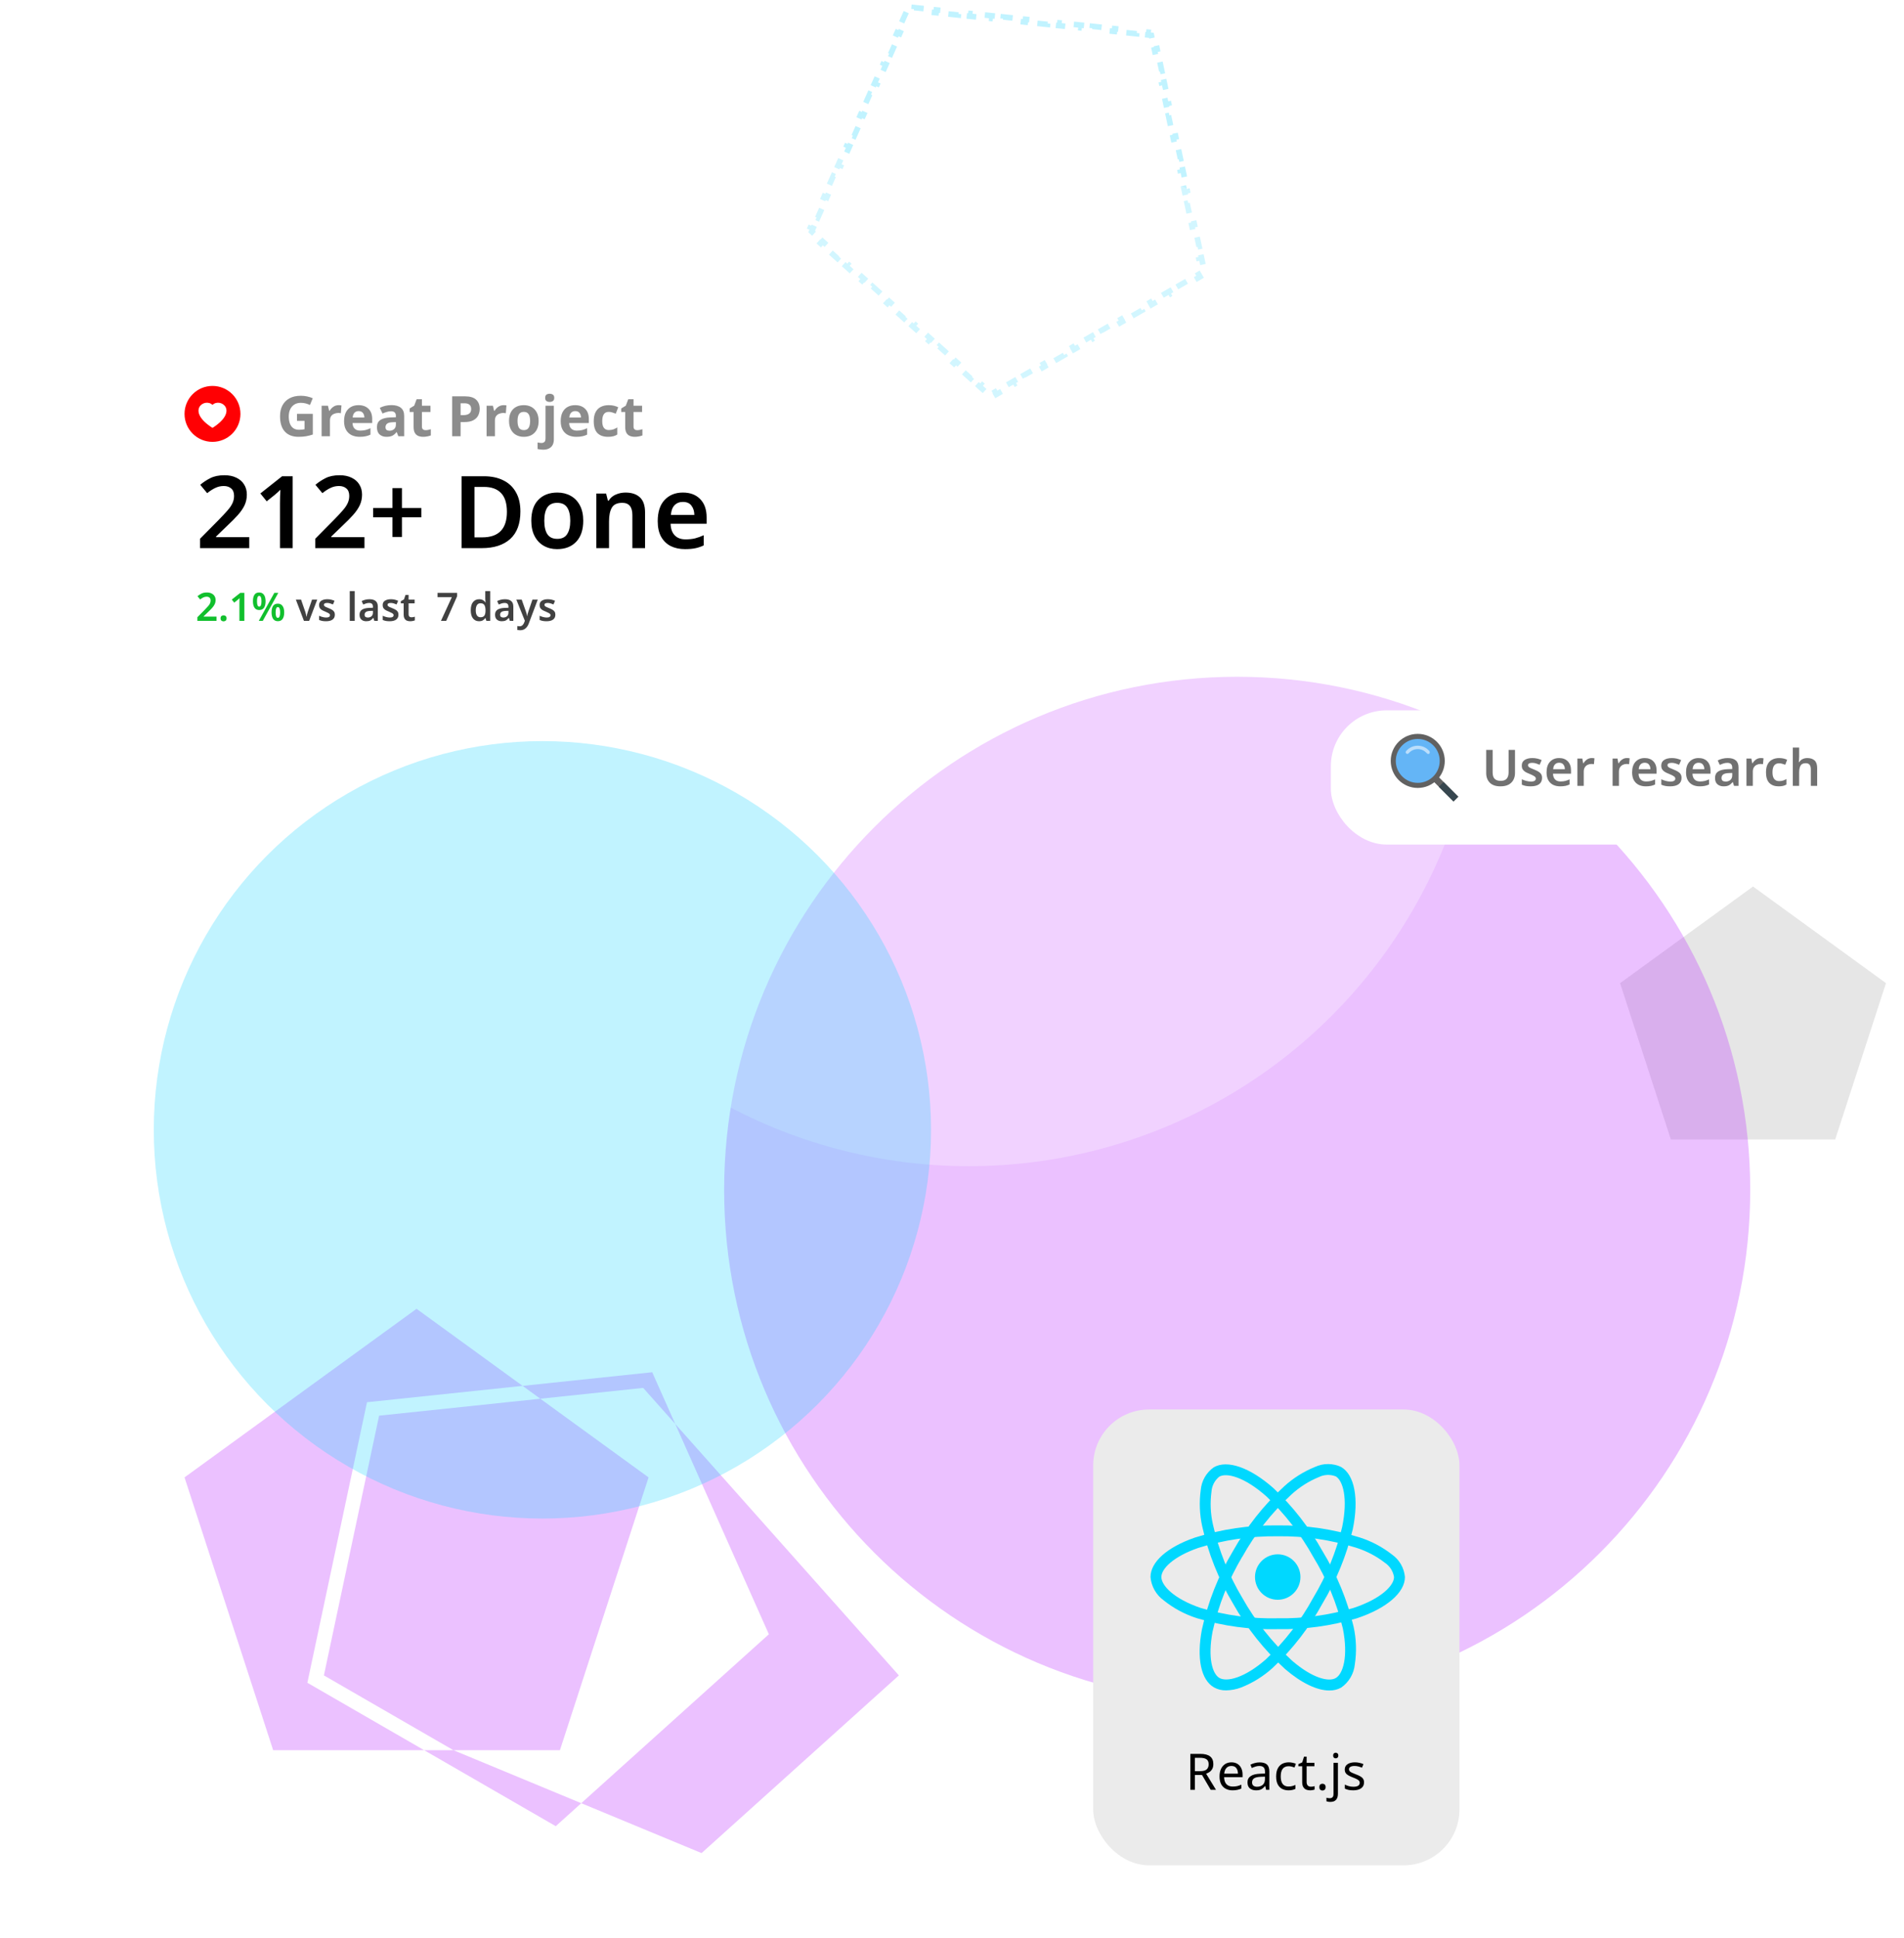 <svg width="681" height="693" viewBox="0 0 681 693" fill="none" xmlns="http://www.w3.org/2000/svg">
<path fill-rule="evenodd" clip-rule="evenodd" d="M186.918 495.555L148.986 468L66 528.282L97.698 625.822H151.688L198.771 653L275 584.375L233.278 490.683L186.918 495.555ZM193.248 500.153L186.918 495.555L131.264 501.403L109.937 601.721L151.688 625.822H162.159L250.924 662.625L321.5 599.089L230.043 496.286L193.248 500.153ZM193.248 500.153L231.972 528.282L200.274 625.822H162.159L115.849 599.089L135.594 506.211L193.248 500.153Z" fill="#B721FF" fill-opacity="0.28"/>
<path d="M627 317L674.553 351.549L656.389 407.451H597.611L579.447 351.549L627 317Z" fill="#A4A4A4" fill-opacity="0.28"/>
<path d="M322.507 7.992L324.137 4.331L325.05 4.737L325.57 3.57L326.84 3.704L326.945 2.709L330.93 3.128L330.826 4.123L334.812 4.542L334.916 3.547L338.902 3.966L338.797 4.961L342.783 5.38L342.887 4.385L346.873 4.804L346.769 5.799L350.754 6.217L350.859 5.223L354.844 5.642L354.74 6.636L358.726 7.055L358.83 6.061L362.816 6.48L362.711 7.474L366.697 7.893L366.801 6.899L370.787 7.317L370.683 8.312L374.668 8.731L374.773 7.736L378.758 8.155L378.654 9.15L382.64 9.569L382.744 8.574L386.73 8.993L386.625 9.988L390.611 10.407L390.716 9.412L394.701 9.831L394.597 10.825L398.582 11.244L398.687 10.25L402.673 10.669L402.568 11.663L406.554 12.082L406.658 11.088L410.644 11.507L410.539 12.501L411.81 12.635L412.075 13.884L413.053 13.676L413.887 17.596L412.908 17.804L413.742 21.724L414.72 21.516L415.553 25.436L414.575 25.644L415.408 29.564L416.386 29.356L417.219 33.276L416.241 33.484L417.075 37.404L418.053 37.196L418.886 41.116L417.908 41.324L418.741 45.244L419.719 45.036L420.552 48.956L419.574 49.164L420.407 53.084L421.386 52.877L422.219 56.797L421.241 57.005L422.074 60.925L423.052 60.717L423.885 64.637L422.907 64.845L423.74 68.765L424.719 68.557L425.552 72.477L424.574 72.685L425.407 76.605L426.385 76.397L427.218 80.317L426.24 80.525L427.073 84.445L428.051 84.237L428.885 88.157L427.907 88.365L428.74 92.285L429.718 92.077L430.551 95.997L429.573 96.205L429.839 97.454L428.732 98.093L429.232 98.959L425.762 100.963L425.262 100.097L421.791 102.101L422.291 102.967L418.82 104.97L418.32 104.104L414.85 106.108L415.35 106.974L411.879 108.978L411.379 108.112L407.908 110.116L408.408 110.982L404.938 112.986L404.438 112.12L400.967 114.124L401.467 114.99L397.996 116.993L397.496 116.127L394.025 118.131L394.525 118.997L391.055 121.001L390.555 120.135L387.084 122.139L387.584 123.005L384.113 125.009L383.613 124.143L380.143 126.146L380.643 127.012L377.172 129.016L376.672 128.15L373.201 130.154L373.701 131.02L370.23 133.024L369.73 132.158L366.26 134.162L366.76 135.028L363.289 137.032L362.789 136.165L359.318 138.169L359.818 139.035L356.348 141.039L355.848 140.173L354.741 140.812L353.792 139.957L353.123 140.7L350.145 138.019L350.814 137.275L347.836 134.594L347.167 135.337L344.188 132.655L344.858 131.912L341.879 129.231L341.21 129.974L338.232 127.292L338.901 126.549L335.923 123.867L335.254 124.61L332.275 121.929L332.945 121.186L329.966 118.504L329.297 119.247L326.319 116.566L326.988 115.822L324.01 113.141L323.341 113.884L320.362 111.202L321.032 110.459L318.053 107.778L317.384 108.521L314.406 105.839L315.075 105.096L312.097 102.414L311.428 103.157L308.449 100.476L309.119 99.733L306.14 97.051L305.471 97.794L302.493 95.113L303.162 94.369L300.184 91.688L299.515 92.431L296.536 89.749L297.206 89.006L294.227 86.325L293.558 87.068L290.58 84.386L291.249 83.643L290.3 82.788L290.819 81.621L289.906 81.215L291.536 77.554L292.449 77.96L294.08 74.299L293.166 73.892L294.796 70.231L295.71 70.638L297.34 66.977L296.426 66.57L298.056 62.909L298.97 63.316L300.6 59.654L299.686 59.248L301.316 55.587L302.23 55.993L303.86 52.332L302.946 51.925L304.576 48.264L305.49 48.671L307.12 45.01L306.206 44.603L307.836 40.942L308.75 41.349L310.38 37.688L309.466 37.281L311.096 33.62L312.01 34.026L313.64 30.365L312.727 29.959L314.357 26.297L315.27 26.704L316.9 23.043L315.987 22.636L317.617 18.975L318.53 19.382L320.16 15.721L319.247 15.314L320.877 11.653L321.79 12.06L323.42 8.398L322.507 7.992Z" stroke="#21D4FD" stroke-opacity="0.28" stroke-width="2" stroke-dasharray="4 4"/>
<g filter="url(#filter0_b_4_546)">
<path d="M626 425.5C626 526.844 543.844 609 442.5 609C341.156 609 259 526.844 259 425.5C259 324.156 341.156 242 442.5 242C543.844 242 626 324.156 626 425.5Z" fill="#B721FF" fill-opacity="0.28"/>
</g>
<g filter="url(#filter1_b_4_546)">
<circle cx="346.5" cy="233.5" r="183.5" fill="white" fill-opacity="0.28"/>
</g>
<g filter="url(#filter2_b_4_546)">
<circle cx="194" cy="404" r="139" fill="#21D4FD" fill-opacity="0.28"/>
</g>
<g filter="url(#filter3_d_4_546)">
<path d="M31 140C31 128.954 39.954 120 51 120H274C285.046 120 294 128.954 294 140V222C294 233.046 285.046 242 274 242H51C39.954 242 31 233.046 31 222V140Z" fill="white"/>
</g>
<path d="M77.448 222H70.602V220.698L73.15 218.122C73.654 217.609 74.065 217.17 74.382 216.806C74.709 216.442 74.947 216.101 75.096 215.784C75.255 215.457 75.334 215.107 75.334 214.734C75.334 214.277 75.203 213.936 74.942 213.712C74.681 213.479 74.335 213.362 73.906 213.362C73.486 213.362 73.094 213.451 72.73 213.628C72.366 213.796 71.988 214.039 71.596 214.356L70.63 213.194C71.041 212.839 71.507 212.531 72.03 212.27C72.553 211.999 73.211 211.864 74.004 211.864C74.648 211.864 75.203 211.981 75.67 212.214C76.137 212.438 76.491 212.751 76.734 213.152C76.986 213.553 77.112 214.02 77.112 214.552C77.112 215.093 77.005 215.593 76.79 216.05C76.575 216.498 76.263 216.951 75.852 217.408C75.451 217.856 74.97 218.341 74.41 218.864L72.828 220.39V220.474H77.448V222ZM78.894 221.104C78.894 220.712 78.996 220.437 79.202 220.278C79.407 220.11 79.659 220.026 79.958 220.026C80.247 220.026 80.499 220.11 80.714 220.278C80.928 220.437 81.036 220.712 81.036 221.104C81.036 221.487 80.928 221.762 80.714 221.93C80.499 222.098 80.247 222.182 79.958 222.182C79.659 222.182 79.407 222.098 79.202 221.93C78.996 221.762 78.894 221.487 78.894 221.104ZM87.396 222H85.632V215.77C85.632 215.471 85.636 215.154 85.646 214.818C85.655 214.482 85.669 214.169 85.688 213.88C85.594 213.973 85.478 214.085 85.338 214.216C85.198 214.337 85.053 214.463 84.904 214.594L83.784 215.49L82.902 214.398L85.926 212.004H87.396V222ZM92.692 211.864C93.448 211.864 94.017 212.139 94.4 212.69C94.792 213.231 94.988 213.997 94.988 214.986C94.988 215.975 94.801 216.75 94.428 217.31C94.064 217.861 93.485 218.136 92.692 218.136C91.964 218.136 91.408 217.861 91.026 217.31C90.652 216.75 90.466 215.975 90.466 214.986C90.466 213.997 90.643 213.231 90.998 212.69C91.352 212.139 91.917 211.864 92.692 211.864ZM99.538 212.004L93.994 222H92.566L98.11 212.004H99.538ZM92.706 213.082C92.183 213.082 91.922 213.721 91.922 215C91.922 216.279 92.183 216.918 92.706 216.918C93.247 216.918 93.518 216.279 93.518 215C93.518 213.721 93.247 213.082 92.706 213.082ZM99.37 215.854C100.107 215.854 100.672 216.129 101.064 216.68C101.456 217.231 101.652 217.996 101.652 218.976C101.652 219.965 101.465 220.74 101.092 221.3C100.728 221.851 100.154 222.126 99.37 222.126C98.632 222.126 98.072 221.851 97.69 221.3C97.316 220.74 97.13 219.965 97.13 218.976C97.13 217.996 97.307 217.231 97.662 216.68C98.026 216.129 98.595 215.854 99.37 215.854ZM99.37 217.086C98.847 217.086 98.586 217.721 98.586 218.99C98.586 220.278 98.847 220.922 99.37 220.922C99.92 220.922 100.196 220.278 100.196 218.99C100.196 217.721 99.92 217.086 99.37 217.086Z" fill="#11BF2D"/>
<path d="M108.704 222L105.82 214.412H107.682L109.194 218.794C109.288 219.065 109.372 219.363 109.446 219.69C109.53 220.017 109.582 220.292 109.6 220.516H109.656C109.684 220.283 109.74 220.007 109.824 219.69C109.908 219.363 109.997 219.065 110.09 218.794L111.602 214.412H113.464L110.58 222H108.704ZM119.763 219.802C119.763 220.567 119.488 221.151 118.937 221.552C118.396 221.944 117.616 222.14 116.599 222.14C116.067 222.14 115.61 222.103 115.227 222.028C114.854 221.953 114.49 221.837 114.135 221.678V220.18C114.508 220.357 114.919 220.507 115.367 220.628C115.824 220.749 116.254 220.81 116.655 220.81C117.14 220.81 117.49 220.735 117.705 220.586C117.92 220.437 118.027 220.236 118.027 219.984C118.027 219.835 117.985 219.704 117.901 219.592C117.817 219.471 117.649 219.34 117.397 219.2C117.154 219.06 116.79 218.887 116.305 218.682C115.82 218.495 115.414 218.304 115.087 218.108C114.77 217.903 114.527 217.665 114.359 217.394C114.2 217.123 114.121 216.773 114.121 216.344C114.121 215.663 114.387 215.149 114.919 214.804C115.46 214.449 116.179 214.272 117.075 214.272C117.542 214.272 117.98 214.319 118.391 214.412C118.811 214.505 119.231 214.645 119.651 214.832L119.091 216.134C118.736 215.985 118.391 215.859 118.055 215.756C117.719 215.653 117.374 215.602 117.019 215.602C116.244 215.602 115.857 215.821 115.857 216.26C115.857 216.419 115.904 216.554 115.997 216.666C116.1 216.778 116.272 216.899 116.515 217.03C116.767 217.151 117.122 217.301 117.579 217.478C118.027 217.655 118.414 217.842 118.741 218.038C119.068 218.225 119.32 218.458 119.497 218.738C119.674 219.018 119.763 219.373 119.763 219.802ZM126.861 222H125.097V211.36H126.861V222ZM132.14 214.272C133.12 214.272 133.862 214.487 134.366 214.916C134.88 215.345 135.136 216.008 135.136 216.904V222H133.89L133.54 220.95H133.484C133.158 221.361 132.812 221.664 132.448 221.86C132.084 222.047 131.59 222.14 130.964 222.14C130.283 222.14 129.718 221.949 129.27 221.566C128.822 221.183 128.598 220.591 128.598 219.788C128.598 219.004 128.883 218.416 129.452 218.024C130.031 217.632 130.904 217.413 132.07 217.366L133.386 217.324V216.946C133.386 216.47 133.27 216.129 133.036 215.924C132.803 215.709 132.476 215.602 132.056 215.602C131.674 215.602 131.305 215.658 130.95 215.77C130.605 215.882 130.26 216.013 129.914 216.162L129.354 214.93C129.728 214.734 130.152 214.575 130.628 214.454C131.114 214.333 131.618 214.272 132.14 214.272ZM132.462 218.444C131.688 218.472 131.151 218.607 130.852 218.85C130.554 219.083 130.404 219.401 130.404 219.802C130.404 220.166 130.507 220.427 130.712 220.586C130.927 220.735 131.207 220.81 131.552 220.81C132.066 220.81 132.5 220.665 132.854 220.376C133.209 220.077 133.386 219.639 133.386 219.06V218.416L132.462 218.444ZM142.513 219.802C142.513 220.567 142.238 221.151 141.687 221.552C141.146 221.944 140.366 222.14 139.349 222.14C138.817 222.14 138.36 222.103 137.977 222.028C137.604 221.953 137.24 221.837 136.885 221.678V220.18C137.258 220.357 137.669 220.507 138.117 220.628C138.574 220.749 139.004 220.81 139.405 220.81C139.89 220.81 140.24 220.735 140.455 220.586C140.67 220.437 140.777 220.236 140.777 219.984C140.777 219.835 140.735 219.704 140.651 219.592C140.567 219.471 140.399 219.34 140.147 219.2C139.904 219.06 139.54 218.887 139.055 218.682C138.57 218.495 138.164 218.304 137.837 218.108C137.52 217.903 137.277 217.665 137.109 217.394C136.95 217.123 136.871 216.773 136.871 216.344C136.871 215.663 137.137 215.149 137.669 214.804C138.21 214.449 138.929 214.272 139.825 214.272C140.292 214.272 140.73 214.319 141.141 214.412C141.561 214.505 141.981 214.645 142.401 214.832L141.841 216.134C141.486 215.985 141.141 215.859 140.805 215.756C140.469 215.653 140.124 215.602 139.769 215.602C138.994 215.602 138.607 215.821 138.607 216.26C138.607 216.419 138.654 216.554 138.747 216.666C138.85 216.778 139.022 216.899 139.265 217.03C139.517 217.151 139.872 217.301 140.329 217.478C140.777 217.655 141.164 217.842 141.491 218.038C141.818 218.225 142.07 218.458 142.247 218.738C142.424 219.018 142.513 219.373 142.513 219.802ZM147.15 220.726C147.365 220.726 147.575 220.707 147.78 220.67C147.995 220.623 148.191 220.572 148.368 220.516V221.832C148.182 221.916 147.939 221.986 147.64 222.042C147.342 222.107 147.029 222.14 146.702 222.14C146.273 222.14 145.881 222.07 145.526 221.93C145.172 221.781 144.892 221.529 144.686 221.174C144.481 220.819 144.378 220.325 144.378 219.69V215.742H143.356V214.972L144.476 214.356L145.036 212.746H146.142V214.412H148.298V215.742H146.142V219.676C146.142 220.031 146.236 220.297 146.422 220.474C146.609 220.642 146.852 220.726 147.15 220.726ZM157.717 222L161.609 213.53H156.499V212.004H163.499V213.194L159.607 222H157.717ZM171.326 222.14C170.439 222.14 169.725 221.809 169.184 221.146C168.642 220.483 168.372 219.508 168.372 218.22C168.372 216.913 168.647 215.929 169.198 215.266C169.748 214.603 170.472 214.272 171.368 214.272C171.928 214.272 172.385 214.379 172.74 214.594C173.104 214.809 173.393 215.07 173.608 215.378H173.692C173.664 215.247 173.636 215.047 173.608 214.776C173.58 214.505 173.566 214.253 173.566 214.02V211.36H175.33V222H173.958L173.636 221.006H173.566C173.351 221.323 173.066 221.594 172.712 221.818C172.357 222.033 171.895 222.14 171.326 222.14ZM171.858 220.712C172.511 220.712 172.968 220.525 173.23 220.152C173.5 219.779 173.64 219.214 173.65 218.458V218.234C173.65 217.422 173.519 216.801 173.258 216.372C173.006 215.933 172.53 215.714 171.83 215.714C171.288 215.714 170.873 215.938 170.584 216.386C170.304 216.825 170.164 217.445 170.164 218.248C170.164 219.051 170.308 219.662 170.598 220.082C170.887 220.502 171.307 220.712 171.858 220.712ZM180.607 214.272C181.587 214.272 182.329 214.487 182.833 214.916C183.347 215.345 183.603 216.008 183.603 216.904V222H182.357L182.007 220.95H181.951C181.625 221.361 181.279 221.664 180.915 221.86C180.551 222.047 180.057 222.14 179.431 222.14C178.75 222.14 178.185 221.949 177.737 221.566C177.289 221.183 177.065 220.591 177.065 219.788C177.065 219.004 177.35 218.416 177.919 218.024C178.498 217.632 179.371 217.413 180.537 217.366L181.853 217.324V216.946C181.853 216.47 181.737 216.129 181.503 215.924C181.27 215.709 180.943 215.602 180.523 215.602C180.141 215.602 179.772 215.658 179.417 215.77C179.072 215.882 178.727 216.013 178.381 216.162L177.821 214.93C178.195 214.734 178.619 214.575 179.095 214.454C179.581 214.333 180.085 214.272 180.607 214.272ZM180.929 218.444C180.155 218.472 179.618 218.607 179.319 218.85C179.021 219.083 178.871 219.401 178.871 219.802C178.871 220.166 178.974 220.427 179.179 220.586C179.394 220.735 179.674 220.81 180.019 220.81C180.533 220.81 180.967 220.665 181.321 220.376C181.676 220.077 181.853 219.639 181.853 219.06V218.416L180.929 218.444ZM184.68 214.412H186.598L188.11 218.696C188.212 218.967 188.296 219.233 188.362 219.494C188.427 219.755 188.474 220.021 188.502 220.292H188.558C188.595 220.059 188.651 219.802 188.726 219.522C188.8 219.242 188.884 218.967 188.978 218.696L190.434 214.412H192.338L189.104 223.008C188.814 223.764 188.418 224.343 187.914 224.744C187.419 225.155 186.808 225.36 186.08 225.36C185.846 225.36 185.646 225.346 185.478 225.318C185.31 225.299 185.16 225.276 185.03 225.248V223.848C185.132 223.867 185.254 223.885 185.394 223.904C185.543 223.923 185.697 223.932 185.856 223.932C186.294 223.932 186.64 223.801 186.892 223.54C187.153 223.288 187.354 222.971 187.494 222.588L187.718 221.972L184.68 214.412ZM198.636 219.802C198.636 220.567 198.361 221.151 197.81 221.552C197.269 221.944 196.489 222.14 195.472 222.14C194.94 222.14 194.483 222.103 194.1 222.028C193.727 221.953 193.363 221.837 193.008 221.678V220.18C193.381 220.357 193.792 220.507 194.24 220.628C194.697 220.749 195.127 220.81 195.528 220.81C196.013 220.81 196.363 220.735 196.578 220.586C196.793 220.437 196.9 220.236 196.9 219.984C196.9 219.835 196.858 219.704 196.774 219.592C196.69 219.471 196.522 219.34 196.27 219.2C196.027 219.06 195.663 218.887 195.178 218.682C194.693 218.495 194.287 218.304 193.96 218.108C193.643 217.903 193.4 217.665 193.232 217.394C193.073 217.123 192.994 216.773 192.994 216.344C192.994 215.663 193.26 215.149 193.792 214.804C194.333 214.449 195.052 214.272 195.948 214.272C196.415 214.272 196.853 214.319 197.264 214.412C197.684 214.505 198.104 214.645 198.524 214.832L197.964 216.134C197.609 215.985 197.264 215.859 196.928 215.756C196.592 215.653 196.247 215.602 195.892 215.602C195.117 215.602 194.73 215.821 194.73 216.26C194.73 216.419 194.777 216.554 194.87 216.666C194.973 216.778 195.145 216.899 195.388 217.03C195.64 217.151 195.995 217.301 196.452 217.478C196.9 217.655 197.287 217.842 197.614 218.038C197.941 218.225 198.193 218.458 198.37 218.738C198.547 219.018 198.636 219.373 198.636 219.802Z" fill="#414141"/>
<path d="M106.22 147.98H111.88V155.38C111.133 155.633 110.353 155.833 109.54 155.98C108.74 156.127 107.827 156.2 106.8 156.2C104.667 156.2 103.027 155.573 101.88 154.32C100.733 153.067 100.16 151.24 100.16 148.84C100.16 147.347 100.447 146.053 101.02 144.96C101.607 143.867 102.453 143.02 103.56 142.42C104.667 141.82 106.02 141.52 107.62 141.52C108.38 141.52 109.127 141.6 109.86 141.76C110.593 141.92 111.26 142.133 111.86 142.4L110.86 144.82C110.42 144.593 109.92 144.407 109.36 144.26C108.8 144.113 108.213 144.04 107.6 144.04C106.72 144.04 105.953 144.24 105.3 144.64C104.66 145.04 104.16 145.607 103.8 146.34C103.453 147.06 103.28 147.913 103.28 148.9C103.28 149.833 103.407 150.66 103.66 151.38C103.913 152.1 104.313 152.667 104.86 153.08C105.407 153.48 106.12 153.68 107 153.68C107.427 153.68 107.787 153.66 108.08 153.62C108.387 153.58 108.667 153.533 108.92 153.48V150.5H106.22V147.98ZM121.133 144.88C121.279 144.88 121.453 144.887 121.653 144.9C121.853 144.913 122.013 144.933 122.133 144.96L121.913 147.76C121.819 147.733 121.679 147.713 121.493 147.7C121.319 147.673 121.166 147.66 121.033 147.66C120.526 147.66 120.039 147.753 119.573 147.94C119.106 148.113 118.726 148.4 118.433 148.8C118.153 149.2 118.013 149.747 118.013 150.44V156H115.033V145.08H117.293L117.733 146.92H117.873C118.193 146.36 118.633 145.88 119.193 145.48C119.753 145.08 120.399 144.88 121.133 144.88ZM128.224 144.88C129.731 144.88 130.924 145.313 131.804 146.18C132.684 147.033 133.124 148.253 133.124 149.84V151.28H126.084C126.111 152.12 126.357 152.78 126.824 153.26C127.304 153.74 127.964 153.98 128.804 153.98C129.511 153.98 130.151 153.913 130.724 153.78C131.297 153.633 131.891 153.413 132.504 153.12V155.42C131.971 155.687 131.404 155.88 130.804 156C130.217 156.133 129.504 156.2 128.664 156.2C127.571 156.2 126.604 156 125.764 155.6C124.924 155.187 124.264 154.567 123.784 153.74C123.304 152.913 123.064 151.873 123.064 150.62C123.064 149.34 123.277 148.28 123.704 147.44C124.144 146.587 124.751 145.947 125.524 145.52C126.297 145.093 127.197 144.88 128.224 144.88ZM128.244 147C127.671 147 127.191 147.187 126.804 147.56C126.431 147.933 126.211 148.513 126.144 149.3H130.324C130.311 148.633 130.137 148.087 129.804 147.66C129.471 147.22 128.951 147 128.244 147ZM140.02 144.86C141.487 144.86 142.607 145.18 143.38 145.82C144.167 146.447 144.56 147.413 144.56 148.72V156H142.48L141.9 154.52H141.82C141.354 155.107 140.86 155.533 140.34 155.8C139.82 156.067 139.107 156.2 138.2 156.2C137.227 156.2 136.42 155.92 135.78 155.36C135.14 154.787 134.82 153.913 134.82 152.74C134.82 151.58 135.227 150.727 136.04 150.18C136.854 149.62 138.074 149.313 139.7 149.26L141.6 149.2V148.72C141.6 148.147 141.447 147.727 141.14 147.46C140.847 147.193 140.434 147.06 139.9 147.06C139.367 147.06 138.847 147.14 138.34 147.3C137.834 147.447 137.327 147.633 136.82 147.86L135.84 145.84C136.427 145.533 137.074 145.293 137.78 145.12C138.5 144.947 139.247 144.86 140.02 144.86ZM140.44 150.98C139.48 151.007 138.814 151.18 138.44 151.5C138.067 151.82 137.88 152.24 137.88 152.76C137.88 153.213 138.014 153.54 138.28 153.74C138.547 153.927 138.894 154.02 139.32 154.02C139.96 154.02 140.5 153.833 140.94 153.46C141.38 153.073 141.6 152.533 141.6 151.84V150.94L140.44 150.98ZM152.211 153.82C152.544 153.82 152.864 153.787 153.171 153.72C153.477 153.653 153.784 153.573 154.091 153.48V155.7C153.771 155.833 153.371 155.947 152.891 156.04C152.424 156.147 151.911 156.2 151.351 156.2C150.697 156.2 150.111 156.093 149.591 155.88C149.084 155.667 148.677 155.3 148.371 154.78C148.077 154.247 147.931 153.513 147.931 152.58V147.32H146.511V146.06L148.151 145.06L149.011 142.76H150.911V145.08H153.971V147.32H150.911V152.58C150.911 152.993 151.031 153.307 151.271 153.52C151.511 153.72 151.824 153.82 152.211 153.82ZM166.278 141.72C168.118 141.72 169.458 142.12 170.298 142.92C171.151 143.707 171.578 144.793 171.578 146.18C171.578 147.007 171.405 147.787 171.058 148.52C170.711 149.24 170.131 149.82 169.318 150.26C168.518 150.7 167.425 150.92 166.038 150.92H164.738V156H161.718V141.72H166.278ZM166.118 144.2H164.738V148.44H165.738C166.591 148.44 167.265 148.273 167.758 147.94C168.265 147.593 168.518 147.04 168.518 146.28C168.518 144.893 167.718 144.2 166.118 144.2ZM180.137 144.88C180.283 144.88 180.457 144.887 180.657 144.9C180.857 144.913 181.017 144.933 181.137 144.96L180.917 147.76C180.823 147.733 180.683 147.713 180.497 147.7C180.323 147.673 180.17 147.66 180.037 147.66C179.53 147.66 179.043 147.753 178.577 147.94C178.11 148.113 177.73 148.4 177.437 148.8C177.157 149.2 177.017 149.747 177.017 150.44V156H174.037V145.08H176.297L176.737 146.92H176.877C177.197 146.36 177.637 145.88 178.197 145.48C178.757 145.08 179.403 144.88 180.137 144.88ZM192.648 150.52C192.648 152.333 192.168 153.733 191.208 154.72C190.261 155.707 188.968 156.2 187.328 156.2C186.315 156.2 185.408 155.98 184.608 155.54C183.821 155.1 183.201 154.46 182.748 153.62C182.295 152.767 182.068 151.733 182.068 150.52C182.068 148.707 182.541 147.313 183.488 146.34C184.435 145.367 185.735 144.88 187.388 144.88C188.415 144.88 189.321 145.1 190.108 145.54C190.895 145.98 191.515 146.62 191.968 147.46C192.421 148.287 192.648 149.307 192.648 150.52ZM185.108 150.52C185.108 151.6 185.281 152.42 185.628 152.98C185.988 153.527 186.568 153.8 187.368 153.8C188.155 153.8 188.721 153.527 189.068 152.98C189.428 152.42 189.608 151.6 189.608 150.52C189.608 149.44 189.428 148.633 189.068 148.1C188.721 147.553 188.148 147.28 187.348 147.28C186.561 147.28 185.988 147.553 185.628 148.1C185.281 148.633 185.108 149.44 185.108 150.52ZM194.991 142.26C194.991 141.7 195.144 141.32 195.451 141.12C195.771 140.907 196.157 140.8 196.611 140.8C197.051 140.8 197.431 140.907 197.751 141.12C198.071 141.32 198.231 141.7 198.231 142.26C198.231 142.807 198.071 143.187 197.751 143.4C197.431 143.613 197.051 143.72 196.611 143.72C196.157 143.72 195.771 143.613 195.451 143.4C195.144 143.187 194.991 142.807 194.991 142.26ZM194.231 160.8C193.897 160.8 193.551 160.773 193.191 160.72C192.817 160.68 192.511 160.627 192.271 160.56V158.22C192.511 158.273 192.737 158.313 192.951 158.34C193.164 158.38 193.404 158.4 193.671 158.4C194.071 158.4 194.411 158.287 194.691 158.06C194.971 157.833 195.111 157.393 195.111 156.74V145.08H198.091V157.18C198.091 157.847 197.964 158.453 197.711 159C197.457 159.547 197.044 159.98 196.471 160.3C195.911 160.633 195.164 160.8 194.231 160.8ZM205.705 144.88C207.211 144.88 208.405 145.313 209.285 146.18C210.165 147.033 210.605 148.253 210.605 149.84V151.28H203.565C203.591 152.12 203.838 152.78 204.305 153.26C204.785 153.74 205.445 153.98 206.285 153.98C206.991 153.98 207.631 153.913 208.205 153.78C208.778 153.633 209.371 153.413 209.985 153.12V155.42C209.451 155.687 208.885 155.88 208.285 156C207.698 156.133 206.985 156.2 206.145 156.2C205.051 156.2 204.085 156 203.245 155.6C202.405 155.187 201.745 154.567 201.265 153.74C200.785 152.913 200.545 151.873 200.545 150.62C200.545 149.34 200.758 148.28 201.185 147.44C201.625 146.587 202.231 145.947 203.005 145.52C203.778 145.093 204.678 144.88 205.705 144.88ZM205.725 147C205.151 147 204.671 147.187 204.285 147.56C203.911 147.933 203.691 148.513 203.625 149.3H207.805C207.791 148.633 207.618 148.087 207.285 147.66C206.951 147.22 206.431 147 205.725 147ZM217.461 156.2C215.834 156.2 214.574 155.753 213.681 154.86C212.801 153.953 212.361 152.533 212.361 150.6C212.361 149.267 212.588 148.18 213.041 147.34C213.494 146.5 214.121 145.88 214.921 145.48C215.734 145.08 216.668 144.88 217.721 144.88C218.468 144.88 219.114 144.953 219.661 145.1C220.221 145.247 220.708 145.42 221.121 145.62L220.241 147.92C219.774 147.733 219.334 147.58 218.921 147.46C218.521 147.34 218.121 147.28 217.721 147.28C216.174 147.28 215.401 148.38 215.401 150.58C215.401 151.673 215.601 152.48 216.001 153C216.414 153.52 216.988 153.78 217.721 153.78C218.348 153.78 218.901 153.7 219.381 153.54C219.861 153.367 220.328 153.133 220.781 152.84V155.38C220.328 155.673 219.848 155.88 219.341 156C218.848 156.133 218.221 156.2 217.461 156.2ZM227.894 153.82C228.228 153.82 228.548 153.787 228.854 153.72C229.161 153.653 229.468 153.573 229.774 153.48V155.7C229.454 155.833 229.054 155.947 228.574 156.04C228.108 156.147 227.594 156.2 227.034 156.2C226.381 156.2 225.794 156.093 225.274 155.88C224.768 155.667 224.361 155.3 224.054 154.78C223.761 154.247 223.614 153.513 223.614 152.58V147.32H222.194V146.06L223.834 145.06L224.694 142.76H226.594V145.08H229.654V147.32H226.594V152.58C226.594 152.993 226.714 153.307 226.954 153.52C227.194 153.72 227.508 153.82 227.894 153.82Z" fill="#8C8C8C"/>
<circle cx="76" cy="148" r="10" fill="#FF0003"/>
<path fill-rule="evenodd" clip-rule="evenodd" d="M76 144.788C78.774 142.051 85.709 146.841 76 153C66.291 146.842 73.226 142.051 76 144.788Z" fill="white"/>
<path d="M89.152 196H71.548V192.652L78.1 186.028C79.396 184.708 80.452 183.58 81.268 182.644C82.108 181.708 82.72 180.832 83.104 180.016C83.512 179.176 83.716 178.276 83.716 177.316C83.716 176.14 83.38 175.264 82.708 174.688C82.036 174.088 81.148 173.788 80.044 173.788C78.964 173.788 77.956 174.016 77.02 174.472C76.084 174.904 75.112 175.528 74.104 176.344L71.62 173.356C72.676 172.444 73.876 171.652 75.22 170.98C76.564 170.284 78.256 169.936 80.296 169.936C81.952 169.936 83.38 170.236 84.58 170.836C85.78 171.412 86.692 172.216 87.316 173.248C87.964 174.28 88.288 175.48 88.288 176.848C88.288 178.24 88.012 179.524 87.46 180.7C86.908 181.852 86.104 183.016 85.048 184.192C84.016 185.344 82.78 186.592 81.34 187.936L77.272 191.86V192.076H89.152V196ZM104.678 196H100.142V179.98C100.142 179.212 100.154 178.396 100.178 177.532C100.202 176.668 100.238 175.864 100.286 175.12C100.046 175.36 99.746 175.648 99.386 175.984C99.026 176.296 98.654 176.62 98.27 176.956L95.39 179.26L93.122 176.452L100.898 170.296H104.678V196ZM130.355 196H112.751V192.652L119.303 186.028C120.599 184.708 121.655 183.58 122.471 182.644C123.311 181.708 123.923 180.832 124.307 180.016C124.715 179.176 124.919 178.276 124.919 177.316C124.919 176.14 124.583 175.264 123.911 174.688C123.239 174.088 122.351 173.788 121.247 173.788C120.167 173.788 119.159 174.016 118.223 174.472C117.287 174.904 116.315 175.528 115.307 176.344L112.823 173.356C113.879 172.444 115.079 171.652 116.423 170.98C117.767 170.284 119.459 169.936 121.499 169.936C123.155 169.936 124.583 170.236 125.783 170.836C126.983 171.412 127.895 172.216 128.519 173.248C129.167 174.28 129.491 175.48 129.491 176.848C129.491 178.24 129.215 179.524 128.663 180.7C128.111 181.852 127.307 183.016 126.251 184.192C125.219 185.344 123.983 186.592 122.543 187.936L118.475 191.86V192.076H130.355V196ZM143.757 181.636H150.705V184.984H143.757V192.004H140.373V184.984H133.461V181.636H140.373V174.544H143.757V181.636ZM186.13 182.896C186.13 187.24 184.918 190.516 182.494 192.724C180.07 194.908 176.686 196 172.342 196H165.106V170.296H173.098C175.738 170.296 178.03 170.776 179.974 171.736C181.942 172.696 183.454 174.112 184.51 175.984C185.59 177.832 186.13 180.136 186.13 182.896ZM181.306 183.04C181.306 179.968 180.598 177.712 179.182 176.272C177.79 174.832 175.762 174.112 173.098 174.112H169.714V192.148H172.486C178.366 192.148 181.306 189.112 181.306 183.04ZM208.606 186.208C208.606 189.448 207.766 191.956 206.086 193.732C204.406 195.484 202.126 196.36 199.246 196.36C197.47 196.36 195.886 195.964 194.494 195.172C193.102 194.38 192.01 193.228 191.218 191.716C190.426 190.204 190.03 188.368 190.03 186.208C190.03 182.968 190.858 180.484 192.514 178.756C194.194 177.004 196.474 176.128 199.354 176.128C201.154 176.128 202.75 176.524 204.142 177.316C205.534 178.084 206.626 179.224 207.418 180.736C208.21 182.224 208.606 184.048 208.606 186.208ZM194.674 186.208C194.674 188.272 195.034 189.868 195.754 190.996C196.498 192.124 197.686 192.688 199.318 192.688C200.95 192.688 202.126 192.124 202.846 190.996C203.59 189.868 203.962 188.272 203.962 186.208C203.962 184.144 203.59 182.56 202.846 181.456C202.126 180.352 200.938 179.8 199.282 179.8C197.674 179.8 196.498 180.352 195.754 181.456C195.034 182.56 194.674 184.144 194.674 186.208ZM223.735 176.128C225.919 176.128 227.623 176.692 228.847 177.82C230.095 178.948 230.719 180.772 230.719 183.292V196H226.183V184.192C226.183 181.264 224.983 179.8 222.583 179.8C220.759 179.8 219.511 180.376 218.839 181.528C218.167 182.68 217.831 184.324 217.831 186.46V196H213.295V176.488H216.787L217.435 179.044H217.687C218.311 178.036 219.163 177.304 220.243 176.848C221.347 176.368 222.511 176.128 223.735 176.128ZM244.241 176.128C246.857 176.128 248.921 176.908 250.433 178.468C251.969 180.028 252.737 182.2 252.737 184.984V187.288H239.849C239.897 189.064 240.389 190.444 241.325 191.428C242.261 192.388 243.557 192.868 245.213 192.868C246.461 192.868 247.589 192.748 248.597 192.508C249.605 192.244 250.637 191.872 251.693 191.392V195.028C250.733 195.484 249.737 195.82 248.705 196.036C247.673 196.252 246.437 196.36 244.997 196.36C243.101 196.36 241.409 196 239.921 195.28C238.457 194.536 237.305 193.42 236.465 191.932C235.649 190.444 235.241 188.596 235.241 186.388C235.241 183.052 236.069 180.508 237.725 178.756C239.381 177.004 241.553 176.128 244.241 176.128ZM244.241 179.476C243.017 179.476 242.021 179.872 241.253 180.664C240.509 181.432 240.077 182.584 239.957 184.12H248.345C248.321 182.776 247.973 181.672 247.301 180.808C246.653 179.92 245.633 179.476 244.241 179.476Z" fill="black"/>
<g filter="url(#filter4_d_4_546)">
<rect x="476" y="250" width="201" height="48" rx="20" fill="white"/>
</g>
<path d="M512.627 279.327L514.335 277.619L521.597 284.881L519.888 286.589L512.627 279.327Z" fill="#616161"/>
<path d="M507.083 281.75C512.422 281.75 516.75 277.422 516.75 272.083C516.75 266.745 512.422 262.417 507.083 262.417C501.745 262.417 497.417 266.745 497.417 272.083C497.417 277.422 501.745 281.75 507.083 281.75Z" fill="#616161"/>
<path d="M514.605 281.351L516.313 279.643L521.567 284.897L519.858 286.605L514.605 281.351Z" fill="#37474F"/>
<path d="M507.083 279.938C511.421 279.938 514.938 276.421 514.938 272.083C514.938 267.746 511.421 264.229 507.083 264.229C502.746 264.229 499.229 267.746 499.229 272.083C499.229 276.421 502.746 279.938 507.083 279.938Z" fill="#64B5F6"/>
<path d="M511.252 268.579C510.225 267.371 508.715 266.646 507.083 266.646C505.452 266.646 503.942 267.371 502.915 268.579C502.673 268.821 502.733 269.244 502.975 269.425C503.217 269.667 503.64 269.606 503.821 269.365C504.667 268.398 505.815 267.854 507.083 267.854C508.352 267.854 509.5 268.398 510.346 269.365C510.467 269.485 510.648 269.606 510.829 269.606C510.95 269.606 511.131 269.546 511.192 269.485C511.433 269.244 511.433 268.821 511.252 268.579V268.579Z" fill="#BBDEFB"/>
<path d="M541.862 276.464C541.862 277.352 541.67 278.156 541.286 278.876C540.914 279.584 540.344 280.148 539.576 280.568C538.808 280.976 537.836 281.18 536.66 281.18C534.992 281.18 533.726 280.748 532.862 279.884C531.998 279.008 531.566 277.856 531.566 276.428V268.148H533.87V276.194C533.87 277.25 534.11 278.018 534.59 278.498C535.07 278.978 535.784 279.218 536.732 279.218C537.728 279.218 538.448 278.96 538.892 278.444C539.348 277.916 539.576 277.16 539.576 276.176V268.148H541.862V276.464ZM551.547 278.174C551.547 279.158 551.193 279.908 550.485 280.424C549.789 280.928 548.787 281.18 547.479 281.18C546.795 281.18 546.207 281.132 545.715 281.036C545.235 280.94 544.767 280.79 544.311 280.586V278.66C544.791 278.888 545.319 279.08 545.895 279.236C546.483 279.392 547.035 279.47 547.551 279.47C548.175 279.47 548.625 279.374 548.901 279.182C549.177 278.99 549.315 278.732 549.315 278.408C549.315 278.216 549.261 278.048 549.153 277.904C549.045 277.748 548.829 277.58 548.505 277.4C548.193 277.22 547.725 276.998 547.101 276.734C546.477 276.494 545.955 276.248 545.535 275.996C545.127 275.732 544.815 275.426 544.599 275.078C544.395 274.73 544.293 274.28 544.293 273.728C544.293 272.852 544.635 272.192 545.319 271.748C546.015 271.292 546.939 271.064 548.091 271.064C548.691 271.064 549.255 271.124 549.783 271.244C550.323 271.364 550.863 271.544 551.403 271.784L550.683 273.458C550.227 273.266 549.783 273.104 549.351 272.972C548.919 272.84 548.475 272.774 548.019 272.774C547.023 272.774 546.525 273.056 546.525 273.62C546.525 273.824 546.585 273.998 546.705 274.142C546.837 274.286 547.059 274.442 547.371 274.61C547.695 274.766 548.151 274.958 548.739 275.186C549.315 275.414 549.813 275.654 550.233 275.906C550.653 276.146 550.977 276.446 551.205 276.806C551.433 277.166 551.547 277.622 551.547 278.174ZM557.653 271.064C558.961 271.064 559.993 271.454 560.749 272.234C561.517 273.014 561.901 274.1 561.901 275.492V276.644H555.457C555.481 277.532 555.727 278.222 556.195 278.714C556.663 279.194 557.311 279.434 558.139 279.434C558.763 279.434 559.327 279.374 559.831 279.254C560.335 279.122 560.851 278.936 561.379 278.696V280.514C560.899 280.742 560.401 280.91 559.885 281.018C559.369 281.126 558.751 281.18 558.031 281.18C557.083 281.18 556.237 281 555.493 280.64C554.761 280.268 554.185 279.71 553.765 278.966C553.357 278.222 553.153 277.298 553.153 276.194C553.153 274.526 553.567 273.254 554.395 272.378C555.223 271.502 556.309 271.064 557.653 271.064ZM557.653 272.738C557.041 272.738 556.543 272.936 556.159 273.332C555.787 273.716 555.571 274.292 555.511 275.06H559.705C559.693 274.388 559.519 273.836 559.183 273.404C558.859 272.96 558.349 272.738 557.653 272.738ZM569.3 271.064C569.456 271.064 569.624 271.07 569.804 271.082C569.996 271.094 570.158 271.118 570.29 271.154L570.092 273.26C569.972 273.236 569.828 273.218 569.66 273.206C569.492 273.182 569.342 273.17 569.21 273.17C568.73 273.17 568.28 273.272 567.86 273.476C567.44 273.668 567.098 273.974 566.834 274.394C566.582 274.802 566.456 275.318 566.456 275.942V281H564.188V271.244H565.934L566.258 272.936H566.366C566.654 272.42 567.05 271.982 567.554 271.622C568.058 271.25 568.64 271.064 569.3 271.064ZM581.886 271.064C582.042 271.064 582.21 271.07 582.39 271.082C582.582 271.094 582.744 271.118 582.876 271.154L582.678 273.26C582.558 273.236 582.414 273.218 582.246 273.206C582.078 273.182 581.928 273.17 581.796 273.17C581.316 273.17 580.866 273.272 580.446 273.476C580.026 273.668 579.684 273.974 579.42 274.394C579.168 274.802 579.042 275.318 579.042 275.942V281H576.774V271.244H578.52L578.844 272.936H578.952C579.24 272.42 579.636 271.982 580.14 271.622C580.644 271.25 581.226 271.064 581.886 271.064ZM588.257 271.064C589.565 271.064 590.597 271.454 591.353 272.234C592.121 273.014 592.505 274.1 592.505 275.492V276.644H586.061C586.085 277.532 586.331 278.222 586.799 278.714C587.267 279.194 587.915 279.434 588.743 279.434C589.367 279.434 589.931 279.374 590.435 279.254C590.939 279.122 591.455 278.936 591.983 278.696V280.514C591.503 280.742 591.005 280.91 590.489 281.018C589.973 281.126 589.355 281.18 588.635 281.18C587.687 281.18 586.841 281 586.097 280.64C585.365 280.268 584.789 279.71 584.369 278.966C583.961 278.222 583.757 277.298 583.757 276.194C583.757 274.526 584.171 273.254 584.999 272.378C585.827 271.502 586.913 271.064 588.257 271.064ZM588.257 272.738C587.645 272.738 587.147 272.936 586.763 273.332C586.391 273.716 586.175 274.292 586.115 275.06H590.309C590.297 274.388 590.123 273.836 589.787 273.404C589.463 272.96 588.953 272.738 588.257 272.738ZM601.434 278.174C601.434 279.158 601.08 279.908 600.372 280.424C599.676 280.928 598.674 281.18 597.366 281.18C596.682 281.18 596.094 281.132 595.602 281.036C595.122 280.94 594.654 280.79 594.198 280.586V278.66C594.678 278.888 595.206 279.08 595.782 279.236C596.37 279.392 596.922 279.47 597.438 279.47C598.062 279.47 598.512 279.374 598.788 279.182C599.064 278.99 599.202 278.732 599.202 278.408C599.202 278.216 599.148 278.048 599.04 277.904C598.932 277.748 598.716 277.58 598.392 277.4C598.08 277.22 597.612 276.998 596.988 276.734C596.364 276.494 595.842 276.248 595.422 275.996C595.014 275.732 594.702 275.426 594.486 275.078C594.282 274.73 594.18 274.28 594.18 273.728C594.18 272.852 594.522 272.192 595.206 271.748C595.902 271.292 596.826 271.064 597.978 271.064C598.578 271.064 599.142 271.124 599.67 271.244C600.21 271.364 600.75 271.544 601.29 271.784L600.57 273.458C600.114 273.266 599.67 273.104 599.238 272.972C598.806 272.84 598.362 272.774 597.906 272.774C596.91 272.774 596.412 273.056 596.412 273.62C596.412 273.824 596.472 273.998 596.592 274.142C596.724 274.286 596.946 274.442 597.258 274.61C597.582 274.766 598.038 274.958 598.626 275.186C599.202 275.414 599.7 275.654 600.12 275.906C600.54 276.146 600.864 276.446 601.092 276.806C601.32 277.166 601.434 277.622 601.434 278.174ZM607.54 271.064C608.848 271.064 609.88 271.454 610.636 272.234C611.404 273.014 611.788 274.1 611.788 275.492V276.644H605.344C605.368 277.532 605.614 278.222 606.082 278.714C606.55 279.194 607.198 279.434 608.026 279.434C608.65 279.434 609.214 279.374 609.718 279.254C610.222 279.122 610.738 278.936 611.266 278.696V280.514C610.786 280.742 610.288 280.91 609.772 281.018C609.256 281.126 608.638 281.18 607.918 281.18C606.97 281.18 606.124 281 605.38 280.64C604.648 280.268 604.072 279.71 603.652 278.966C603.244 278.222 603.04 277.298 603.04 276.194C603.04 274.526 603.454 273.254 604.282 272.378C605.11 271.502 606.196 271.064 607.54 271.064ZM607.54 272.738C606.928 272.738 606.43 272.936 606.046 273.332C605.674 273.716 605.458 274.292 605.398 275.06H609.592C609.58 274.388 609.406 273.836 609.07 273.404C608.746 272.96 608.236 272.738 607.54 272.738ZM617.963 271.064C619.223 271.064 620.177 271.34 620.825 271.892C621.485 272.444 621.815 273.296 621.815 274.448V281H620.213L619.763 279.65H619.691C619.271 280.178 618.827 280.568 618.359 280.82C617.891 281.06 617.255 281.18 616.451 281.18C615.575 281.18 614.849 280.934 614.273 280.442C613.697 279.95 613.409 279.188 613.409 278.156C613.409 277.148 613.775 276.392 614.507 275.888C615.251 275.384 616.373 275.102 617.873 275.042L619.565 274.988V274.502C619.565 273.89 619.415 273.452 619.115 273.188C618.815 272.912 618.395 272.774 617.855 272.774C617.363 272.774 616.889 272.846 616.433 272.99C615.989 273.134 615.545 273.302 615.101 273.494L614.381 271.91C614.861 271.658 615.407 271.454 616.019 271.298C616.643 271.142 617.291 271.064 617.963 271.064ZM618.377 276.428C617.381 276.464 616.691 276.638 616.307 276.95C615.923 277.25 615.731 277.658 615.731 278.174C615.731 278.642 615.863 278.978 616.127 279.182C616.403 279.374 616.763 279.47 617.207 279.47C617.867 279.47 618.425 279.284 618.881 278.912C619.337 278.528 619.565 277.964 619.565 277.22V276.392L618.377 276.428ZM629.769 271.064C629.925 271.064 630.093 271.07 630.273 271.082C630.465 271.094 630.627 271.118 630.759 271.154L630.561 273.26C630.441 273.236 630.297 273.218 630.129 273.206C629.961 273.182 629.811 273.17 629.679 273.17C629.199 273.17 628.749 273.272 628.329 273.476C627.909 273.668 627.567 273.974 627.303 274.394C627.051 274.802 626.925 275.318 626.925 275.942V281H624.657V271.244H626.403L626.727 272.936H626.835C627.123 272.42 627.519 271.982 628.023 271.622C628.527 271.25 629.109 271.064 629.769 271.064ZM636.158 281.18C634.754 281.18 633.65 280.778 632.846 279.974C632.042 279.17 631.64 277.904 631.64 276.176C631.64 274.976 631.838 274.004 632.234 273.26C632.642 272.504 633.2 271.952 633.908 271.604C634.616 271.244 635.426 271.064 636.338 271.064C636.95 271.064 637.496 271.124 637.976 271.244C638.456 271.364 638.864 271.508 639.2 271.676L638.534 273.458C638.162 273.314 637.79 273.194 637.418 273.098C637.046 272.99 636.686 272.936 636.338 272.936C634.754 272.936 633.962 274.01 633.962 276.158C633.962 277.202 634.16 277.988 634.556 278.516C634.964 279.044 635.546 279.308 636.302 279.308C636.842 279.308 637.322 279.242 637.742 279.11C638.162 278.978 638.564 278.798 638.948 278.57V280.532C638.576 280.748 638.174 280.91 637.742 281.018C637.322 281.126 636.794 281.18 636.158 281.18ZM643.501 270.578C643.501 270.962 643.483 271.34 643.447 271.712C643.423 272.072 643.399 272.342 643.375 272.522H643.519C643.831 272.03 644.239 271.664 644.743 271.424C645.247 271.184 645.805 271.064 646.417 271.064C647.521 271.064 648.385 271.346 649.009 271.91C649.633 272.474 649.945 273.386 649.945 274.646V281H647.677V275.096C647.677 273.632 647.077 272.9 645.877 272.9C644.965 272.9 644.341 273.188 644.005 273.764C643.669 274.34 643.501 275.162 643.501 276.23V281H641.233V267.32H643.501V270.578Z" fill="#717171"/>
<g filter="url(#filter5_d_4_546)">
<rect x="391" y="500" width="131" height="163" rx="20" fill="#EBEBEB"/>
</g>
<path d="M429.292 627.148C430.888 627.148 432.064 627.454 432.82 628.066C433.588 628.666 433.972 629.578 433.972 630.802C433.972 631.486 433.846 632.056 433.594 632.512C433.342 632.968 433.018 633.334 432.622 633.61C432.238 633.874 431.83 634.084 431.398 634.24L434.926 640H433.036L429.922 634.69H427.366V640H425.746V627.148H429.292ZM429.202 628.552H427.366V633.322H429.292C430.336 633.322 431.098 633.118 431.578 632.71C432.058 632.29 432.298 631.678 432.298 630.874C432.298 630.034 432.046 629.44 431.542 629.092C431.038 628.732 430.258 628.552 429.202 628.552ZM440.453 630.172C441.281 630.172 441.989 630.352 442.577 630.712C443.177 631.072 443.633 631.582 443.945 632.242C444.269 632.89 444.431 633.652 444.431 634.528V635.482H437.825C437.849 636.574 438.125 637.408 438.653 637.984C439.193 638.548 439.943 638.83 440.903 638.83C441.515 638.83 442.055 638.776 442.523 638.668C443.003 638.548 443.495 638.38 443.999 638.164V639.55C443.507 639.766 443.021 639.922 442.541 640.018C442.061 640.126 441.491 640.18 440.831 640.18C439.919 640.18 439.109 639.994 438.401 639.622C437.705 639.25 437.159 638.698 436.763 637.966C436.379 637.222 436.187 636.316 436.187 635.248C436.187 634.192 436.361 633.286 436.709 632.53C437.069 631.774 437.567 631.192 438.203 630.784C438.851 630.376 439.601 630.172 440.453 630.172ZM440.435 631.468C439.679 631.468 439.079 631.714 438.635 632.206C438.203 632.686 437.945 633.358 437.861 634.222H442.775C442.763 633.406 442.571 632.746 442.199 632.242C441.827 631.726 441.239 631.468 440.435 631.468ZM450.541 630.19C451.717 630.19 452.587 630.448 453.151 630.964C453.715 631.48 453.997 632.302 453.997 633.43V640H452.845L452.539 638.632H452.467C452.047 639.16 451.603 639.55 451.135 639.802C450.679 640.054 450.043 640.18 449.227 640.18C448.351 640.18 447.625 639.952 447.049 639.496C446.473 639.028 446.185 638.302 446.185 637.318C446.185 636.358 446.563 635.62 447.319 635.104C448.075 634.576 449.239 634.288 450.811 634.24L452.449 634.186V633.61C452.449 632.806 452.275 632.248 451.927 631.936C451.579 631.624 451.087 631.468 450.451 631.468C449.947 631.468 449.467 631.546 449.011 631.702C448.555 631.846 448.129 632.014 447.733 632.206L447.247 631.018C447.667 630.79 448.165 630.598 448.741 630.442C449.317 630.274 449.917 630.19 450.541 630.19ZM451.009 635.338C449.809 635.386 448.975 635.578 448.507 635.914C448.051 636.25 447.823 636.724 447.823 637.336C447.823 637.876 447.985 638.272 448.309 638.524C448.645 638.776 449.071 638.902 449.587 638.902C450.403 638.902 451.081 638.68 451.621 638.236C452.161 637.78 452.431 637.084 452.431 636.148V635.284L451.009 635.338ZM460.847 640.18C459.995 640.18 459.233 640.006 458.561 639.658C457.901 639.31 457.379 638.77 456.995 638.038C456.623 637.306 456.437 636.37 456.437 635.23C456.437 634.042 456.635 633.076 457.031 632.332C457.427 631.588 457.961 631.042 458.633 630.694C459.317 630.346 460.091 630.172 460.955 630.172C461.447 630.172 461.921 630.226 462.377 630.334C462.833 630.43 463.205 630.55 463.493 630.694L463.007 632.008C462.719 631.9 462.383 631.798 461.999 631.702C461.615 631.606 461.255 631.558 460.919 631.558C459.023 631.558 458.075 632.776 458.075 635.212C458.075 636.376 458.303 637.27 458.759 637.894C459.227 638.506 459.917 638.812 460.829 638.812C461.357 638.812 461.819 638.758 462.215 638.65C462.623 638.542 462.995 638.41 463.331 638.254V639.658C463.007 639.826 462.647 639.952 462.251 640.036C461.867 640.132 461.399 640.18 460.847 640.18ZM468.848 638.884C469.088 638.884 469.334 638.866 469.586 638.83C469.838 638.782 470.042 638.734 470.198 638.686V639.892C470.03 639.976 469.79 640.042 469.478 640.09C469.166 640.15 468.866 640.18 468.578 640.18C468.074 640.18 467.606 640.096 467.174 639.928C466.754 639.748 466.412 639.442 466.148 639.01C465.884 638.578 465.752 637.972 465.752 637.192V631.576H464.384V630.82L465.77 630.19L466.4 628.138H467.336V630.352H470.126V631.576H467.336V637.156C467.336 637.744 467.474 638.182 467.75 638.47C468.038 638.746 468.404 638.884 468.848 638.884ZM471.896 639.028C471.896 638.584 472.004 638.272 472.22 638.092C472.436 637.912 472.694 637.822 472.994 637.822C473.306 637.822 473.57 637.912 473.786 638.092C474.014 638.272 474.128 638.584 474.128 639.028C474.128 639.46 474.014 639.772 473.786 639.964C473.57 640.156 473.306 640.252 472.994 640.252C472.694 640.252 472.436 640.156 472.22 639.964C472.004 639.772 471.896 639.46 471.896 639.028ZM476.82 627.742C476.82 627.394 476.91 627.142 477.09 626.986C477.27 626.818 477.492 626.734 477.756 626.734C477.996 626.734 478.206 626.818 478.386 626.986C478.578 627.142 478.674 627.394 478.674 627.742C478.674 628.078 478.578 628.33 478.386 628.498C478.206 628.666 477.996 628.75 477.756 628.75C477.492 628.75 477.27 628.666 477.09 628.498C476.91 628.33 476.82 628.078 476.82 627.742ZM475.812 644.32C475.512 644.32 475.248 644.296 475.02 644.248C474.792 644.212 474.594 644.164 474.426 644.104V642.826C474.606 642.874 474.792 642.916 474.984 642.952C475.176 642.988 475.386 643.006 475.614 643.006C475.998 643.006 476.316 642.898 476.568 642.682C476.82 642.478 476.946 642.082 476.946 641.494V630.352H478.53V641.44C478.53 642.34 478.314 643.042 477.882 643.546C477.45 644.062 476.76 644.32 475.812 644.32ZM487.869 637.336C487.869 638.272 487.521 638.98 486.825 639.46C486.129 639.94 485.193 640.18 484.017 640.18C483.345 640.18 482.763 640.126 482.271 640.018C481.791 639.91 481.365 639.76 480.993 639.568V638.128C481.377 638.32 481.839 638.5 482.379 638.668C482.931 638.824 483.489 638.902 484.053 638.902C484.857 638.902 485.439 638.776 485.799 638.524C486.159 638.26 486.339 637.912 486.339 637.48C486.339 637.24 486.273 637.024 486.141 636.832C486.009 636.64 485.769 636.448 485.421 636.256C485.085 636.064 484.599 635.848 483.963 635.608C483.339 635.368 482.805 635.128 482.361 634.888C481.917 634.648 481.575 634.36 481.335 634.024C481.095 633.688 480.975 633.256 480.975 632.728C480.975 631.912 481.305 631.282 481.965 630.838C482.637 630.394 483.513 630.172 484.593 630.172C485.181 630.172 485.727 630.232 486.231 630.352C486.747 630.46 487.227 630.616 487.671 630.82L487.131 632.08C486.723 631.912 486.297 631.768 485.853 631.648C485.409 631.528 484.953 631.468 484.485 631.468C483.837 631.468 483.339 631.576 482.991 631.792C482.655 631.996 482.487 632.278 482.487 632.638C482.487 632.902 482.565 633.13 482.721 633.322C482.877 633.502 483.135 633.682 483.495 633.862C483.867 634.03 484.359 634.234 484.971 634.474C485.583 634.702 486.105 634.936 486.537 635.176C486.969 635.416 487.299 635.71 487.527 636.058C487.755 636.394 487.869 636.82 487.869 637.336Z" fill="black"/>
<path d="M457 572.04C461.487 572.04 465.125 568.403 465.125 563.915C465.125 559.428 461.487 555.79 457 555.79C452.513 555.79 448.875 559.428 448.875 563.915C448.875 568.403 452.513 572.04 457 572.04Z" fill="#00D8FF"/>
<path d="M457 582.544C447.234 582.781 437.493 581.464 428.14 578.644C423.82 577.275 419.79 575.117 416.255 572.281C414.906 571.312 413.782 570.063 412.962 568.619C412.141 567.175 411.642 565.57 411.5 563.915C411.5 558.543 417.402 553.278 427.288 549.833C436.891 546.781 446.925 545.301 457 545.452C466.941 545.313 476.84 546.766 486.321 549.755C490.482 551.082 494.375 553.135 497.82 555.82C499.146 556.744 500.252 557.948 501.061 559.347C501.87 560.746 502.361 562.305 502.5 563.915C502.5 569.499 495.903 575.157 485.275 578.674C476.103 581.402 466.567 582.707 457 582.544V582.544ZM457 549.339C447.361 549.21 437.763 550.617 428.566 553.506C419.466 556.681 415.387 561.023 415.387 563.906C415.387 566.922 419.771 571.663 429.398 574.956C438.345 577.64 447.661 578.889 457 578.657C466.153 578.821 475.278 577.583 484.056 574.985C494.05 571.673 498.6 566.925 498.6 563.915C498.436 562.883 498.06 561.895 497.495 561.015C496.93 560.135 496.188 559.382 495.318 558.803C492.236 556.421 488.758 554.602 485.044 553.428C475.974 550.58 466.506 549.2 457 549.339V549.339Z" fill="#00D8FF"/>
<path d="M438.54 604.44C437.024 604.475 435.526 604.107 434.198 603.374C429.544 600.689 427.932 592.948 429.885 582.662C432.039 572.818 435.77 563.387 440.935 554.734C445.78 546.054 451.983 538.204 459.308 531.484C462.535 528.542 466.259 526.195 470.306 524.552C471.769 523.866 473.366 523.51 474.982 523.51C476.599 523.51 478.195 523.866 479.659 524.552C484.498 527.34 486.101 535.881 483.842 546.843C481.622 556.153 477.987 565.067 473.065 573.276C468.39 581.853 462.383 589.634 455.268 596.328C451.923 599.385 448.041 601.797 443.818 603.442C442.127 604.069 440.343 604.407 438.54 604.44V604.44ZM444.302 556.665C439.376 564.95 435.799 573.967 433.707 583.377C431.91 592.85 433.636 598.548 436.145 599.997C438.745 601.502 445.056 600.075 452.72 593.38C459.512 586.968 465.246 579.519 469.708 571.313C474.423 563.465 477.91 554.943 480.046 546.041C482.171 535.722 480.335 529.404 477.729 527.902C476.752 527.528 475.708 527.36 474.663 527.41C473.618 527.46 472.594 527.726 471.658 528.192C468.055 529.678 464.744 531.788 461.875 534.425C454.877 540.863 448.952 548.377 444.325 556.684L444.302 556.665Z" fill="#00D8FF"/>
<path d="M475.45 604.482C471.047 604.482 465.453 601.817 459.629 596.809C452.176 590.027 445.869 582.084 440.952 573.289C435.851 564.755 432.149 555.461 429.986 545.758C429.048 541.489 428.874 537.087 429.473 532.758C429.611 531.152 430.1 529.595 430.905 528.199C431.71 526.802 432.812 525.599 434.133 524.675C438.966 521.877 447.166 524.753 455.534 532.183C462.491 538.755 468.399 546.355 473.052 554.718C478.149 563.052 481.89 572.143 484.134 581.651C485.113 586.076 485.264 590.645 484.58 595.125C484.417 596.778 483.898 598.375 483.06 599.808C482.222 601.242 481.084 602.477 479.724 603.429C478.418 604.153 476.943 604.516 475.45 604.482V604.482ZM444.315 571.332C449.032 579.738 455.057 587.339 462.164 593.851C469.474 600.14 475.272 601.492 477.764 600.026C480.364 598.515 482.282 592.347 480.306 582.366C478.141 573.288 474.553 564.611 469.675 556.655C465.235 548.651 459.596 541.373 452.954 535.075C445.076 528.081 438.686 526.518 436.083 528.026C435.272 528.685 434.606 529.506 434.128 530.435C433.649 531.365 433.369 532.384 433.304 533.427C432.788 537.289 432.956 541.211 433.802 545.014C435.883 554.293 439.433 563.18 444.319 571.339L444.315 571.332Z" fill="#00D8FF"/>
<defs>
<filter id="filter0_b_4_546" x="255" y="238" width="375" height="375" filterUnits="userSpaceOnUse" color-interpolation-filters="sRGB">
<feFlood flood-opacity="0" result="BackgroundImageFix"/>
<feGaussianBlur in="BackgroundImage" stdDeviation="2"/>
<feComposite in2="SourceAlpha" operator="in" result="effect1_backgroundBlur_4_546"/>
<feBlend mode="normal" in="SourceGraphic" in2="effect1_backgroundBlur_4_546" result="shape"/>
</filter>
<filter id="filter1_b_4_546" x="159" y="46" width="375" height="375" filterUnits="userSpaceOnUse" color-interpolation-filters="sRGB">
<feFlood flood-opacity="0" result="BackgroundImageFix"/>
<feGaussianBlur in="BackgroundImage" stdDeviation="2"/>
<feComposite in2="SourceAlpha" operator="in" result="effect1_backgroundBlur_4_546"/>
<feBlend mode="normal" in="SourceGraphic" in2="effect1_backgroundBlur_4_546" result="shape"/>
</filter>
<filter id="filter2_b_4_546" x="51" y="261" width="286" height="286" filterUnits="userSpaceOnUse" color-interpolation-filters="sRGB">
<feFlood flood-opacity="0" result="BackgroundImageFix"/>
<feGaussianBlur in="BackgroundImage" stdDeviation="2"/>
<feComposite in2="SourceAlpha" operator="in" result="effect1_backgroundBlur_4_546"/>
<feBlend mode="normal" in="SourceGraphic" in2="effect1_backgroundBlur_4_546" result="shape"/>
</filter>
<filter id="filter3_d_4_546" x="27" y="120" width="271" height="130" filterUnits="userSpaceOnUse" color-interpolation-filters="sRGB">
<feFlood flood-opacity="0" result="BackgroundImageFix"/>
<feColorMatrix in="SourceAlpha" type="matrix" values="0 0 0 0 0 0 0 0 0 0 0 0 0 0 0 0 0 0 127 0" result="hardAlpha"/>
<feOffset dy="4"/>
<feGaussianBlur stdDeviation="2"/>
<feComposite in2="hardAlpha" operator="out"/>
<feColorMatrix type="matrix" values="0 0 0 0 0 0 0 0 0 0 0 0 0 0 0 0 0 0 0.25 0"/>
<feBlend mode="normal" in2="BackgroundImageFix" result="effect1_dropShadow_4_546"/>
<feBlend mode="normal" in="SourceGraphic" in2="effect1_dropShadow_4_546" result="shape"/>
</filter>
<filter id="filter4_d_4_546" x="472" y="250" width="209" height="56" filterUnits="userSpaceOnUse" color-interpolation-filters="sRGB">
<feFlood flood-opacity="0" result="BackgroundImageFix"/>
<feColorMatrix in="SourceAlpha" type="matrix" values="0 0 0 0 0 0 0 0 0 0 0 0 0 0 0 0 0 0 127 0" result="hardAlpha"/>
<feOffset dy="4"/>
<feGaussianBlur stdDeviation="2"/>
<feComposite in2="hardAlpha" operator="out"/>
<feColorMatrix type="matrix" values="0 0 0 0 0 0 0 0 0 0 0 0 0 0 0 0 0 0 0.25 0"/>
<feBlend mode="normal" in2="BackgroundImageFix" result="effect1_dropShadow_4_546"/>
<feBlend mode="normal" in="SourceGraphic" in2="effect1_dropShadow_4_546" result="shape"/>
</filter>
<filter id="filter5_d_4_546" x="387" y="500" width="139" height="171" filterUnits="userSpaceOnUse" color-interpolation-filters="sRGB">
<feFlood flood-opacity="0" result="BackgroundImageFix"/>
<feColorMatrix in="SourceAlpha" type="matrix" values="0 0 0 0 0 0 0 0 0 0 0 0 0 0 0 0 0 0 127 0" result="hardAlpha"/>
<feOffset dy="4"/>
<feGaussianBlur stdDeviation="2"/>
<feComposite in2="hardAlpha" operator="out"/>
<feColorMatrix type="matrix" values="0 0 0 0 0 0 0 0 0 0 0 0 0 0 0 0 0 0 0.25 0"/>
<feBlend mode="normal" in2="BackgroundImageFix" result="effect1_dropShadow_4_546"/>
<feBlend mode="normal" in="SourceGraphic" in2="effect1_dropShadow_4_546" result="shape"/>
</filter>
</defs>
</svg>

